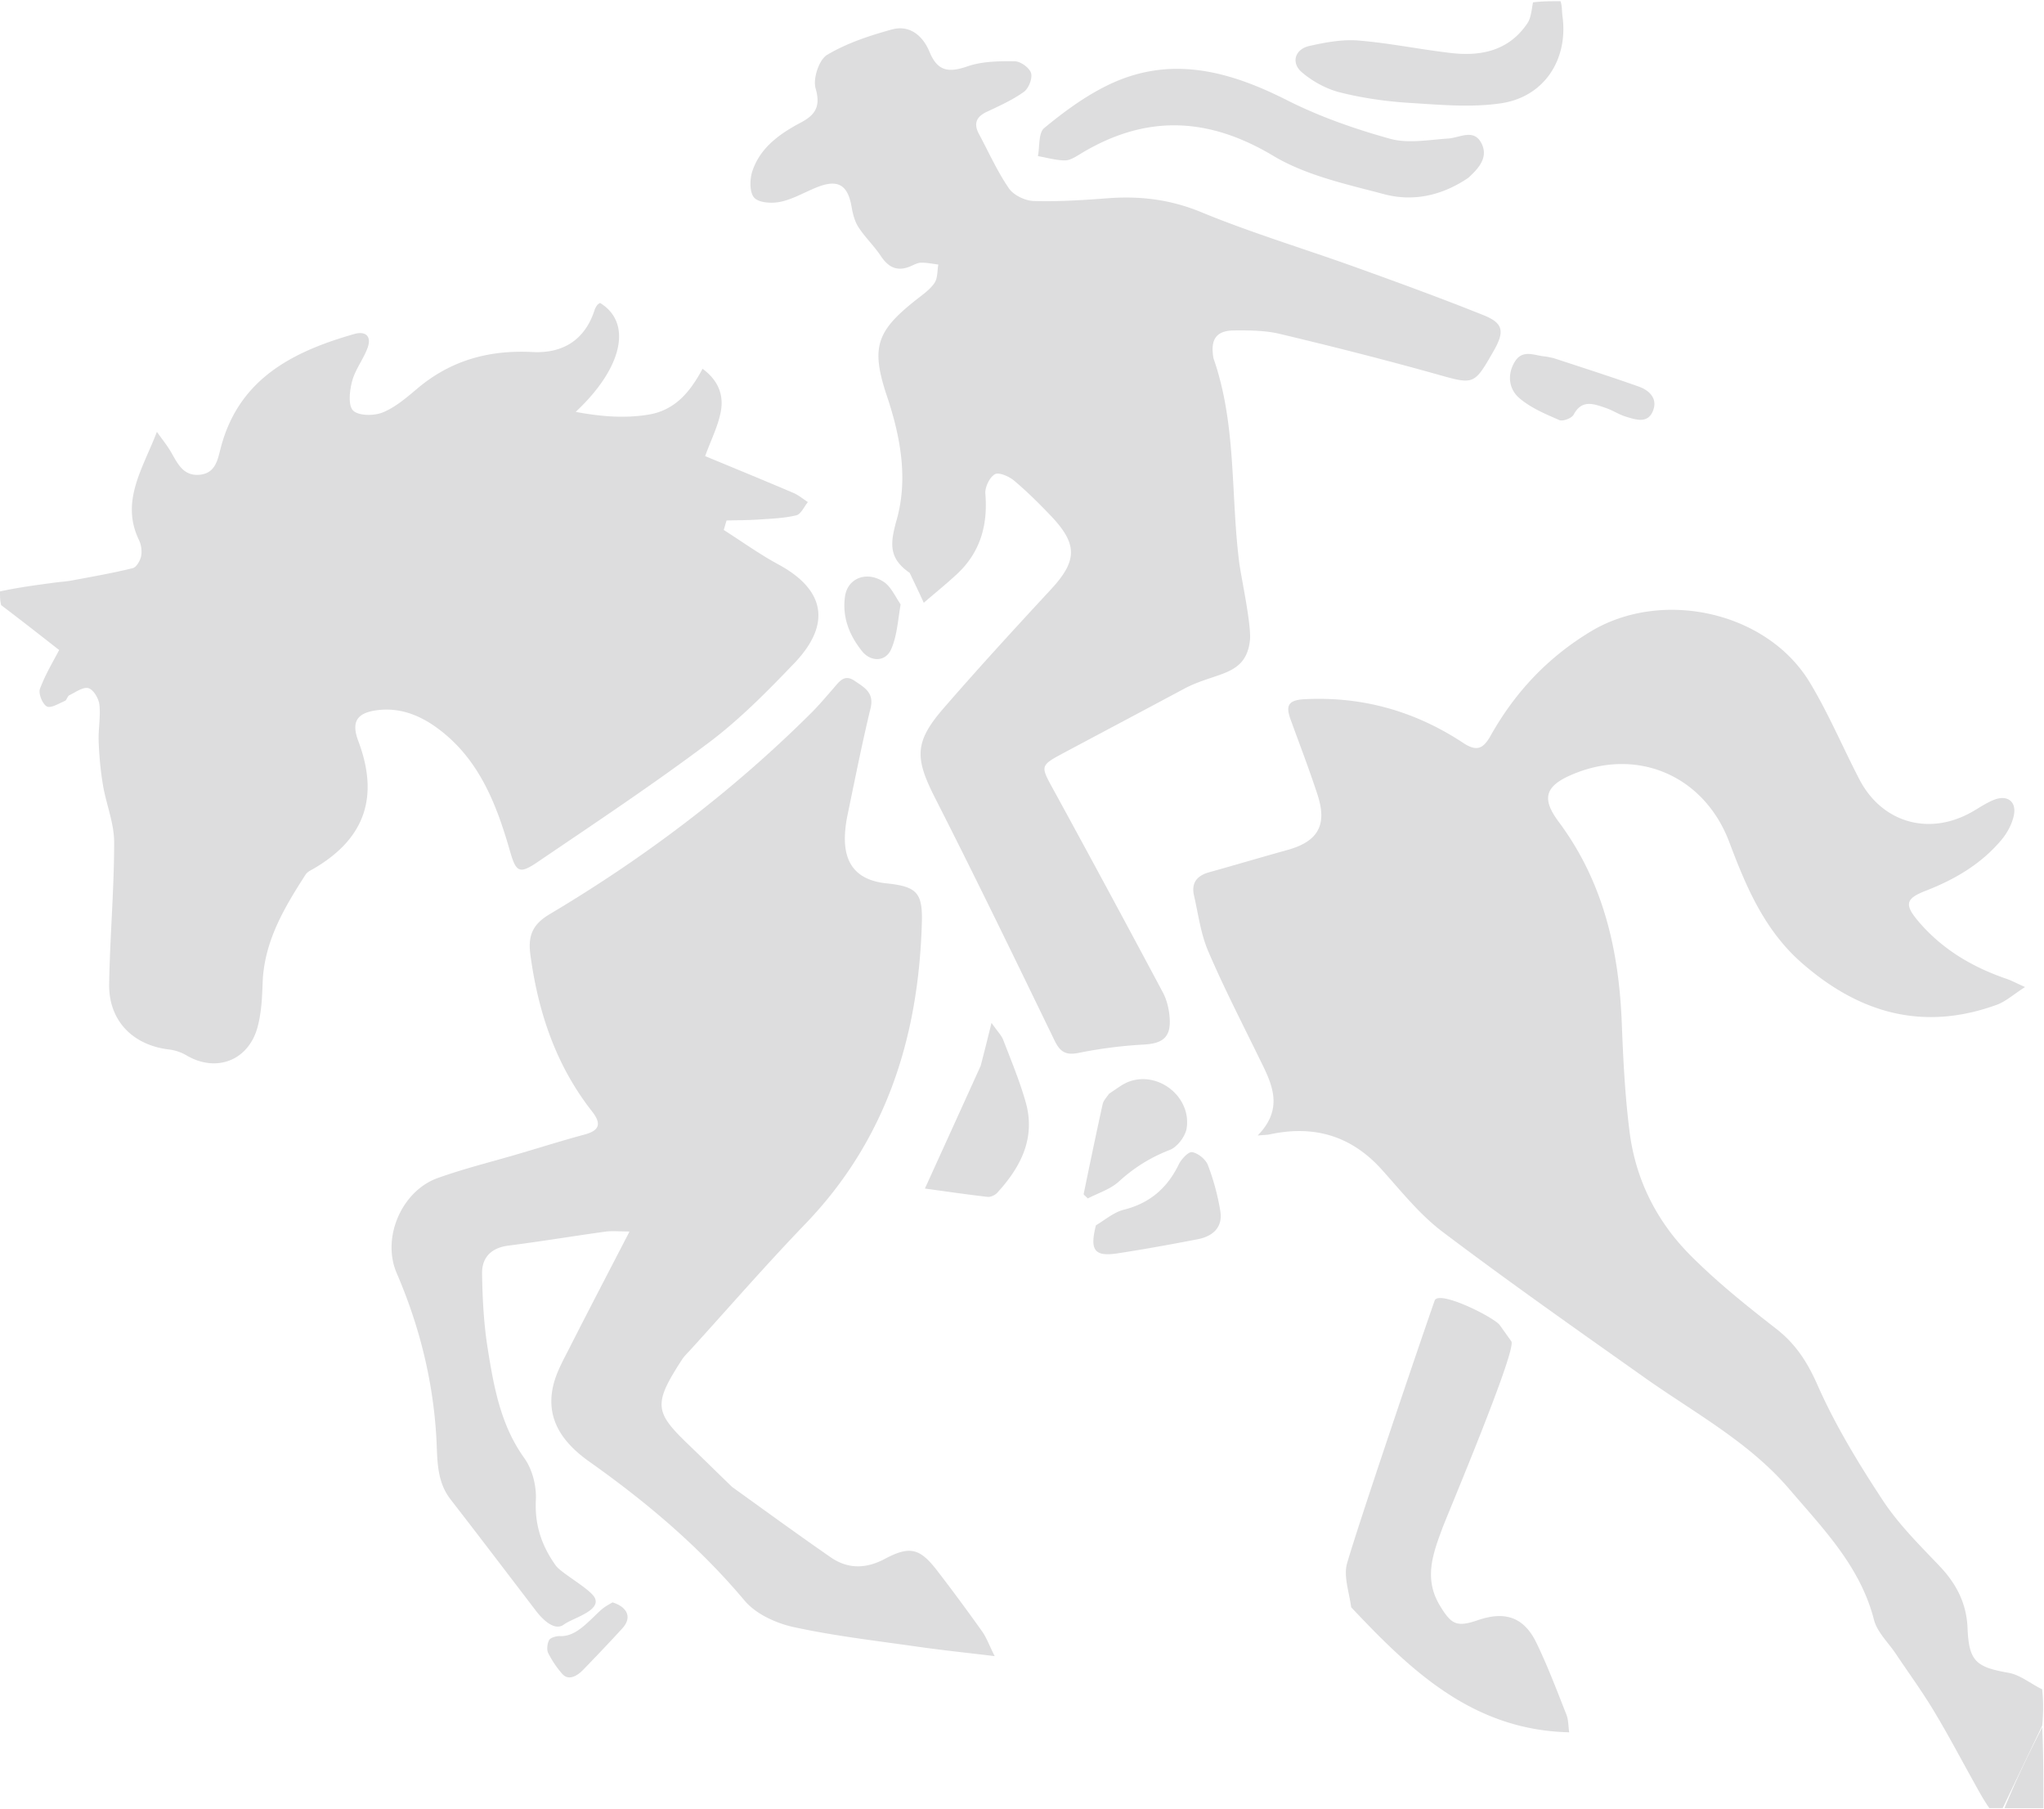<svg width="426" height="377" viewBox="0 0 426 377" fill="none" xmlns="http://www.w3.org/2000/svg">
  <path d="M414.613 376.749c-1.336-1.906-2.343-3.823-3.396-5.715-2.74-4.925-5.374-9.915-8.29-14.734-2.435-4.023-5.215-7.836-7.834-11.748-1.561-2.33-3.869-4.475-4.526-7.041-2.849-11.122-10.566-18.949-17.64-27.227-8.406-9.836-19.763-15.879-30.123-23.212-14.149-10.015-28.344-19.979-42.172-30.424-4.759-3.595-8.606-8.451-12.64-12.937-6.39-7.105-14.18-9.335-23.366-7.35-.484.104-.992.096-2.511.233 5.816-5.954 2.717-11.225.104-16.567-3.555-7.269-7.268-14.476-10.44-21.911-1.537-3.603-2.042-7.655-2.929-11.523-.6-2.615.602-4.137 3.133-4.841 5.44-1.513 10.85-3.13 16.291-4.635 6.415-1.775 8.395-5.18 6.311-11.545-1.719-5.251-3.697-10.417-5.591-15.61-1.028-2.818-.662-4.093 2.905-4.275 12.103-.621 23.094 2.529 33.094 9.133 2.916 1.926 4.227 1.045 5.692-1.56 5.067-9.014 11.883-16.277 20.845-21.682 14.824-8.939 36.701-4.195 45.651 10.607 3.904 6.457 6.852 13.488 10.341 20.203 4.737 9.117 14.653 11.884 23.624 6.695 1.446-.836 2.849-1.793 4.385-2.415 2.812-1.139 4.803.332 4.175 3.264-.383 1.785-1.359 3.612-2.541 5.027-4.221 5.052-9.734 8.287-15.822 10.645-4.179 1.618-4.485 2.868-1.547 6.338 4.937 5.831 11.26 9.566 18.419 12.015.931.319 1.808.797 3.831 1.704-2.447 1.568-4.016 3.015-5.866 3.689-15.335 5.586-28.667 1.792-40.658-8.707-7.775-6.808-11.604-15.855-15.103-25.155-5.203-13.83-19.095-19.858-32.665-14.146-5.751 2.421-6.539 5.013-2.896 9.897 9.296 12.464 12.565 26.768 13.147 41.982.289 7.564.676 15.154 1.629 22.654 1.251 9.833 5.592 18.525 12.509 25.519 5.547 5.608 11.77 10.598 18.015 15.449 4.11 3.194 6.531 6.973 8.655 11.78 3.704 8.38 8.549 16.334 13.606 24.012 3.279 4.979 7.636 9.291 11.784 13.642 3.534 3.707 5.657 7.792 5.865 12.984.276 6.899 1.782 8.103 8.552 9.288 2.372.415 4.503 2.208 7 3.442.257 2.408.257 4.746.018 7.538-2.908 6.042-5.578 11.631-8.248 17.22h-2.777ZM0 123.228c3.769-.814 7.537-1.323 11.306-1.822 1.265-.168 2.545-.246 3.797-.481 4.199-.787 8.415-1.519 12.558-2.541.77-.19 1.563-1.559 1.75-2.502.212-1.066.022-2.396-.457-3.387-3.885-8.049.808-14.844 3.745-22.511 1.02 1.448 2.163 2.826 3.033 4.36 1.362 2.398 2.571 4.922 5.951 4.567 3.127-.329 3.66-2.956 4.247-5.292 3.669-14.582 14.932-20.32 27.91-24.027 2.366-.676 3.654.475 2.771 2.883-.875 2.385-2.569 4.506-3.217 6.927-.53 1.983-.877 5.082.205 6.139 1.157 1.13 4.364 1.132 6.173.392 2.658-1.086 4.997-3.114 7.246-5.009 6.963-5.867 14.943-8.044 23.963-7.575 6.273.327 10.917-2.458 12.944-8.764.116-.36.319-.705.54-1.014.139-.194.388-.31.589-.457 6.716 4.082 4.848 13.428-5.073 22.706 5.378.996 10.184 1.373 15.113.583 5.474-.878 8.675-4.577 11.325-9.565 3.358 2.452 4.439 5.55 3.81 8.902-.574 3.056-2.05 5.944-3.268 9.291 6.13 2.546 12.28 5.066 18.394 7.67 1.083.461 2.02 1.266 3.024 1.913-.793.957-1.44 2.521-2.408 2.755-2.529.609-5.194.699-7.812.878-2.24.153-4.492.142-6.738.204l-.58 1.973c3.79 2.41 7.453 5.055 11.394 7.186 9.703 5.245 11.108 12.43 3.295 20.592-5.588 5.838-11.341 11.677-17.774 16.511-11.59 8.709-23.693 16.741-35.693 24.891-3.823 2.596-4.507 2.143-5.771-2.257-2.84-9.885-6.488-19.325-15.215-25.69-3.726-2.717-7.924-4.323-12.648-3.654-4.165.591-5.217 2.515-3.745 6.427 4.364 11.595 1.37 20.259-9.129 26.458-.659.39-1.474.738-1.859 1.335-4.473 6.938-8.67 13.977-8.96 22.609-.103 3.058-.258 6.201-1.043 9.13-1.889 7.049-8.639 9.586-14.834 5.934a9.425 9.425 0 0 0-3.585-1.217c-7.627-.893-12.65-6.029-12.524-13.662.163-9.849 1.046-19.692 1.04-29.537-.002-3.969-1.66-7.917-2.334-11.913-.503-2.986-.776-6.029-.895-9.057-.1-2.553.435-5.149.16-7.669-.14-1.28-1.236-3.144-2.28-3.45-1.101-.323-2.682.837-3.993 1.474-.406.197-.527 1.007-.93 1.18-1.248.536-2.955 1.595-3.759 1.148-.924-.515-1.793-2.686-1.428-3.672 1.123-3.036 2.846-5.849 3.995-8.085-3.957-3.097-7.897-6.181-12.082-9.348C0 125.182 0 124.359 0 123.228ZM325.237.25c.356 1.018.259 2.052.399 3.053 1.26 9.024-3.729 16.882-12.828 18.222-6.222.916-12.721.307-19.068-.09-4.846-.301-9.733-.997-14.437-2.174-2.847-.713-5.719-2.28-7.963-4.189-2.331-1.982-1.462-4.82 1.54-5.493 3.332-.746 6.848-1.41 10.206-1.139 6.498.525 12.924 1.873 19.411 2.614 6.285.717 12.015-.54 15.826-6.19.771-1.142.866-2.74 1.178-4.37 1.735-.244 3.564-.244 5.736-.244Z" fill="#1F2126" fill-opacity=".15"/>
  <path d="M417.762 376.751c2.297-5.589 4.967-11.178 7.875-16.87.239 5.473.239 11.049.239 16.87h-8.114ZM189.583 119.353c-4.473-3.077-4.05-6.252-2.694-11.075 2.387-8.49.813-17.238-2.025-25.706-3.432-10.24-2.206-13.615 6.257-20.25 1.31-1.027 2.754-2.04 3.651-3.383.668-1.002.554-2.527.788-3.82-1.197-.144-2.396-.411-3.59-.388-.731.014-1.471.434-2.178.738-2.716 1.168-4.605.3-6.203-2.11-1.397-2.109-3.286-3.892-4.666-6.01-.792-1.215-1.19-2.778-1.439-4.24-.784-4.618-2.864-5.847-7.275-4.07-2.503 1.007-4.903 2.436-7.496 2.999-1.774.384-4.512.253-5.516-.842-1.006-1.097-.959-3.868-.384-5.57 1.662-4.92 5.716-7.77 10.11-10.1 2.983-1.582 4.161-3.346 3.06-7.113-.588-2.014.709-5.974 2.394-6.978 4.099-2.444 8.83-4.006 13.482-5.29 3.782-1.044 6.513 1.36 7.878 4.684 1.685 4.106 4.057 4.318 7.918 2.99 3.056-1.05 6.549-1.091 9.842-1.052 1.201.014 3.057 1.352 3.387 2.453.329 1.101-.49 3.2-1.485 3.913-2.366 1.697-5.093 2.92-7.751 4.171-2.225 1.048-2.755 2.497-1.612 4.628 2.041 3.803 3.815 7.788 6.244 11.322.981 1.426 3.372 2.57 5.157 2.625 5.116.155 10.26-.18 15.374-.57 6.752-.515 13.08.23 19.527 2.888 10.525 4.34 21.484 7.624 32.212 11.484 8.919 3.209 17.83 6.458 26.627 9.983 4.175 1.672 4.441 3.408 2.099 7.5-4.128 7.21-4.066 6.987-12.098 4.74-10.747-3.007-21.573-5.744-32.429-8.332-3.078-.733-6.378-.755-9.573-.722-3.576.038-4.814 1.719-4.363 5.2.033.254.064.515.147.756 4.764 13.728 3.52 28.218 5.302 42.324.399 3.155 2.618 13.204 2.238 16.37-.902 7.513-7.052 6.442-13.782 10.046-8.265 4.427-16.554 8.81-24.826 13.225-5.186 2.769-5.081 2.748-2.374 7.703a4503.64 4503.64 0 0 1 22.857 42.34c.871 1.636 1.309 3.648 1.414 5.516.214 3.842-1.546 5.1-5.349 5.312a94.542 94.542 0 0 0-13.59 1.731c-2.703.55-3.897-.163-5.059-2.559-8.18-16.856-16.345-33.723-24.844-50.419-4.264-8.378-4.458-11.708 1.677-18.784 7.301-8.42 14.843-16.637 22.419-24.815 5.445-5.878 5.617-9.359.089-15.191-2.472-2.608-5.039-5.154-7.786-7.463-1.053-.886-3.188-1.813-4.005-1.328-1.112.658-2.093 2.706-1.98 4.063.546 6.562-1.056 12.232-5.947 16.771-2.127 1.973-4.389 3.799-6.883 5.944a348.369 348.369 0 0 0-2.948-6.239ZM152.592 309.828c6.974 5.014 13.694 9.916 20.532 14.647 3.591 2.486 7.346 2.427 11.275.341 5.212-2.767 7.296-2.247 10.89 2.405a405.733 405.733 0 0 1 9.4 12.704c.912 1.279 1.452 2.823 2.614 5.147-6.02-.728-11.064-1.246-16.08-1.967-8.639-1.24-17.342-2.233-25.85-4.095-3.665-.802-7.853-2.723-10.183-5.497-9.436-11.237-20.45-20.531-32.353-28.955-5.402-3.823-9.255-8.803-7.5-16 .656-2.689 2.088-5.218 3.36-7.722 4-7.875 8.093-15.703 12.508-24.241-2.161 0-3.617-.166-5.024.028-6.747.931-13.468 2.053-20.223 2.913-3.567.454-5.535 2.471-5.486 5.793.077 5.241.354 10.531 1.181 15.699 1.276 7.971 2.679 15.909 7.635 22.804 1.664 2.315 2.541 5.799 2.395 8.679-.265 5.222 1.201 9.559 4.138 13.671 1.188 1.663 7.347 4.953 8.179 6.818 1.191 2.669-4.731 4.179-6.5 5.5-1.964 1.467-4.546-1.233-5.765-2.827-5.932-7.757-11.839-15.535-17.825-23.251-3.005-3.873-2.713-8.413-2.97-12.89-.686-11.919-3.54-23.294-8.265-34.275-3.175-7.381 1.054-17.116 8.543-19.798 5.545-1.987 11.297-3.398 16.957-5.066 4.549-1.341 9.077-2.765 13.655-3.998 3.238-.872 3.513-2.335 1.534-4.858-7.51-9.575-11.203-20.636-12.82-32.579-.535-3.954.406-6.334 4.009-8.477 19.821-11.789 38.123-25.613 54.496-41.91 1.635-1.628 3.124-3.407 4.648-5.145 1.189-1.355 2.238-3.061 4.404-1.577 1.992 1.366 4.133 2.428 3.338 5.712-1.782 7.357-3.249 14.791-4.792 22.205-.313 1.503-.523 3.05-.559 4.582-.14 5.889 2.732 9.077 8.616 9.699 6.357.671 7.608 1.902 7.424 8.24-.689 23.772-7.391 45.187-24.309 62.753-8.199 8.512-15.955 17.45-23.908 26.197-.605.665-1.279 1.292-1.764 2.038-6.069 9.341-5.708 10.948 1.398 17.772 2.965 2.847 5.896 5.731 9.047 8.781ZM281.607 334.895c-.44-3.239-1.624-6.481-.856-9.163 2.364-8.244 15.401-46.629 18.249-54.732.796-2.264 11.835 3.18 13.5 5l2.5 3.5c1.06 2.022-13.442 36.372-14.353 38.825-2.015 5.427-3.953 10.584-.564 16.197 2.415 3.998 3.51 4.568 7.99 3.038 5.658-1.932 9.559-.589 12.152 4.766 2.346 4.845 4.25 9.907 6.233 14.919.439 1.109.393 2.409.581 3.699-20.079-.467-32.897-12.757-45.432-26.049Z" fill="#1F2126" fill-opacity=".15"/>
  <path d="M306.024 37.044c-5.526 3.756-11.528 5.01-17.534 3.421-7.89-2.088-16.264-3.893-23.127-7.998-13.759-8.23-26.766-8.592-40.278-.35-.977.596-2.116 1.323-3.17 1.308-1.87-.025-3.733-.573-5.599-.903.395-1.997.096-4.831 1.311-5.837 4.015-3.322 8.324-6.493 12.977-8.803 12.992-6.452 25.289-3.242 37.563 2.965 6.808 3.444 14.164 6.015 21.528 8.063 3.757 1.045 8.086.219 12.137-.048 2.444-.16 5.298-2.113 6.908.96 1.485 2.835-.396 5.13-2.716 7.222ZM204.384 222.082c.736-2.8 1.362-5.326 2.262-8.957 1.274 1.824 2.084 2.615 2.452 3.576 1.65 4.296 3.438 8.567 4.682 12.986 2.099 7.46-1.047 13.497-5.943 18.845-.46.503-1.389.922-2.038.848-4.492-.518-8.968-1.176-13.034-1.732 4.072-8.95 7.791-17.121 11.619-25.566ZM231.149 227.889c1.52-.977 2.749-2.005 4.164-2.525 6.11-2.241 12.984 3.171 12.008 9.69-.254 1.7-1.945 3.935-3.512 4.542-4.014 1.554-7.435 3.682-10.609 6.58-1.801 1.644-4.385 2.43-6.485 3.534-.547-.57-.891-.784-.863-.92 1.288-6.251 2.586-12.5 3.957-18.733.156-.711.746-1.326 1.34-2.168ZM228.408 255.316c2.032-1.245 3.792-2.752 5.803-3.254 5.405-1.35 9.047-4.491 11.451-9.422.545-1.118 2.017-2.713 2.797-2.577 1.247.219 2.825 1.493 3.284 2.694a49.421 49.421 0 0 1 2.587 9.564c.56 3.418-1.571 5.283-4.718 5.889-5.535 1.068-11.083 2.083-16.654 2.934-4.846.74-5.881-.597-4.55-5.828ZM127.659 333.875c-1.36.775-1.853 1.043-2.893 2.033-2.795 2.66-5.014 5.124-8.071 4.99-.693-.03-1.968.321-2.233.806-.423.774-.541 2.058-.227 2.684a20.557 20.557 0 0 0 2.938 4.378c1.2 1.358 2.86.714 4.413-.889 2.73-2.819 5.444-5.662 8.099-8.568 2.308-2.527.713-4.599-2.026-5.434ZM323.785 74.616c6.131 2.012 11.97 3.882 17.746 5.93 2.233.791 3.972 2.487 2.989 5.016-1.084 2.788-3.595 1.877-5.666 1.254-1.463-.44-2.781-1.35-4.236-1.832-2.431-.805-4.905-1.854-6.655 1.419-.395.739-2.25 1.446-2.976 1.127-2.939-1.29-6.057-2.58-8.42-4.656-2.061-1.809-2.502-4.775-.888-7.462 1.622-2.701 4.077-1.34 6.273-1.146.509.045 1.011.184 1.833.35ZM187.702 125.928c-.572 3.348-.747 6.609-1.994 9.39-1.166 2.603-4.221 2.638-6.052.354-2.64-3.296-4.163-7.085-3.537-11.435.538-3.738 4.468-5.351 8.05-3.011 1.481.968 2.327 2.908 3.533 4.702Z" fill="#1F2126" fill-opacity=".15"/>
</svg>
